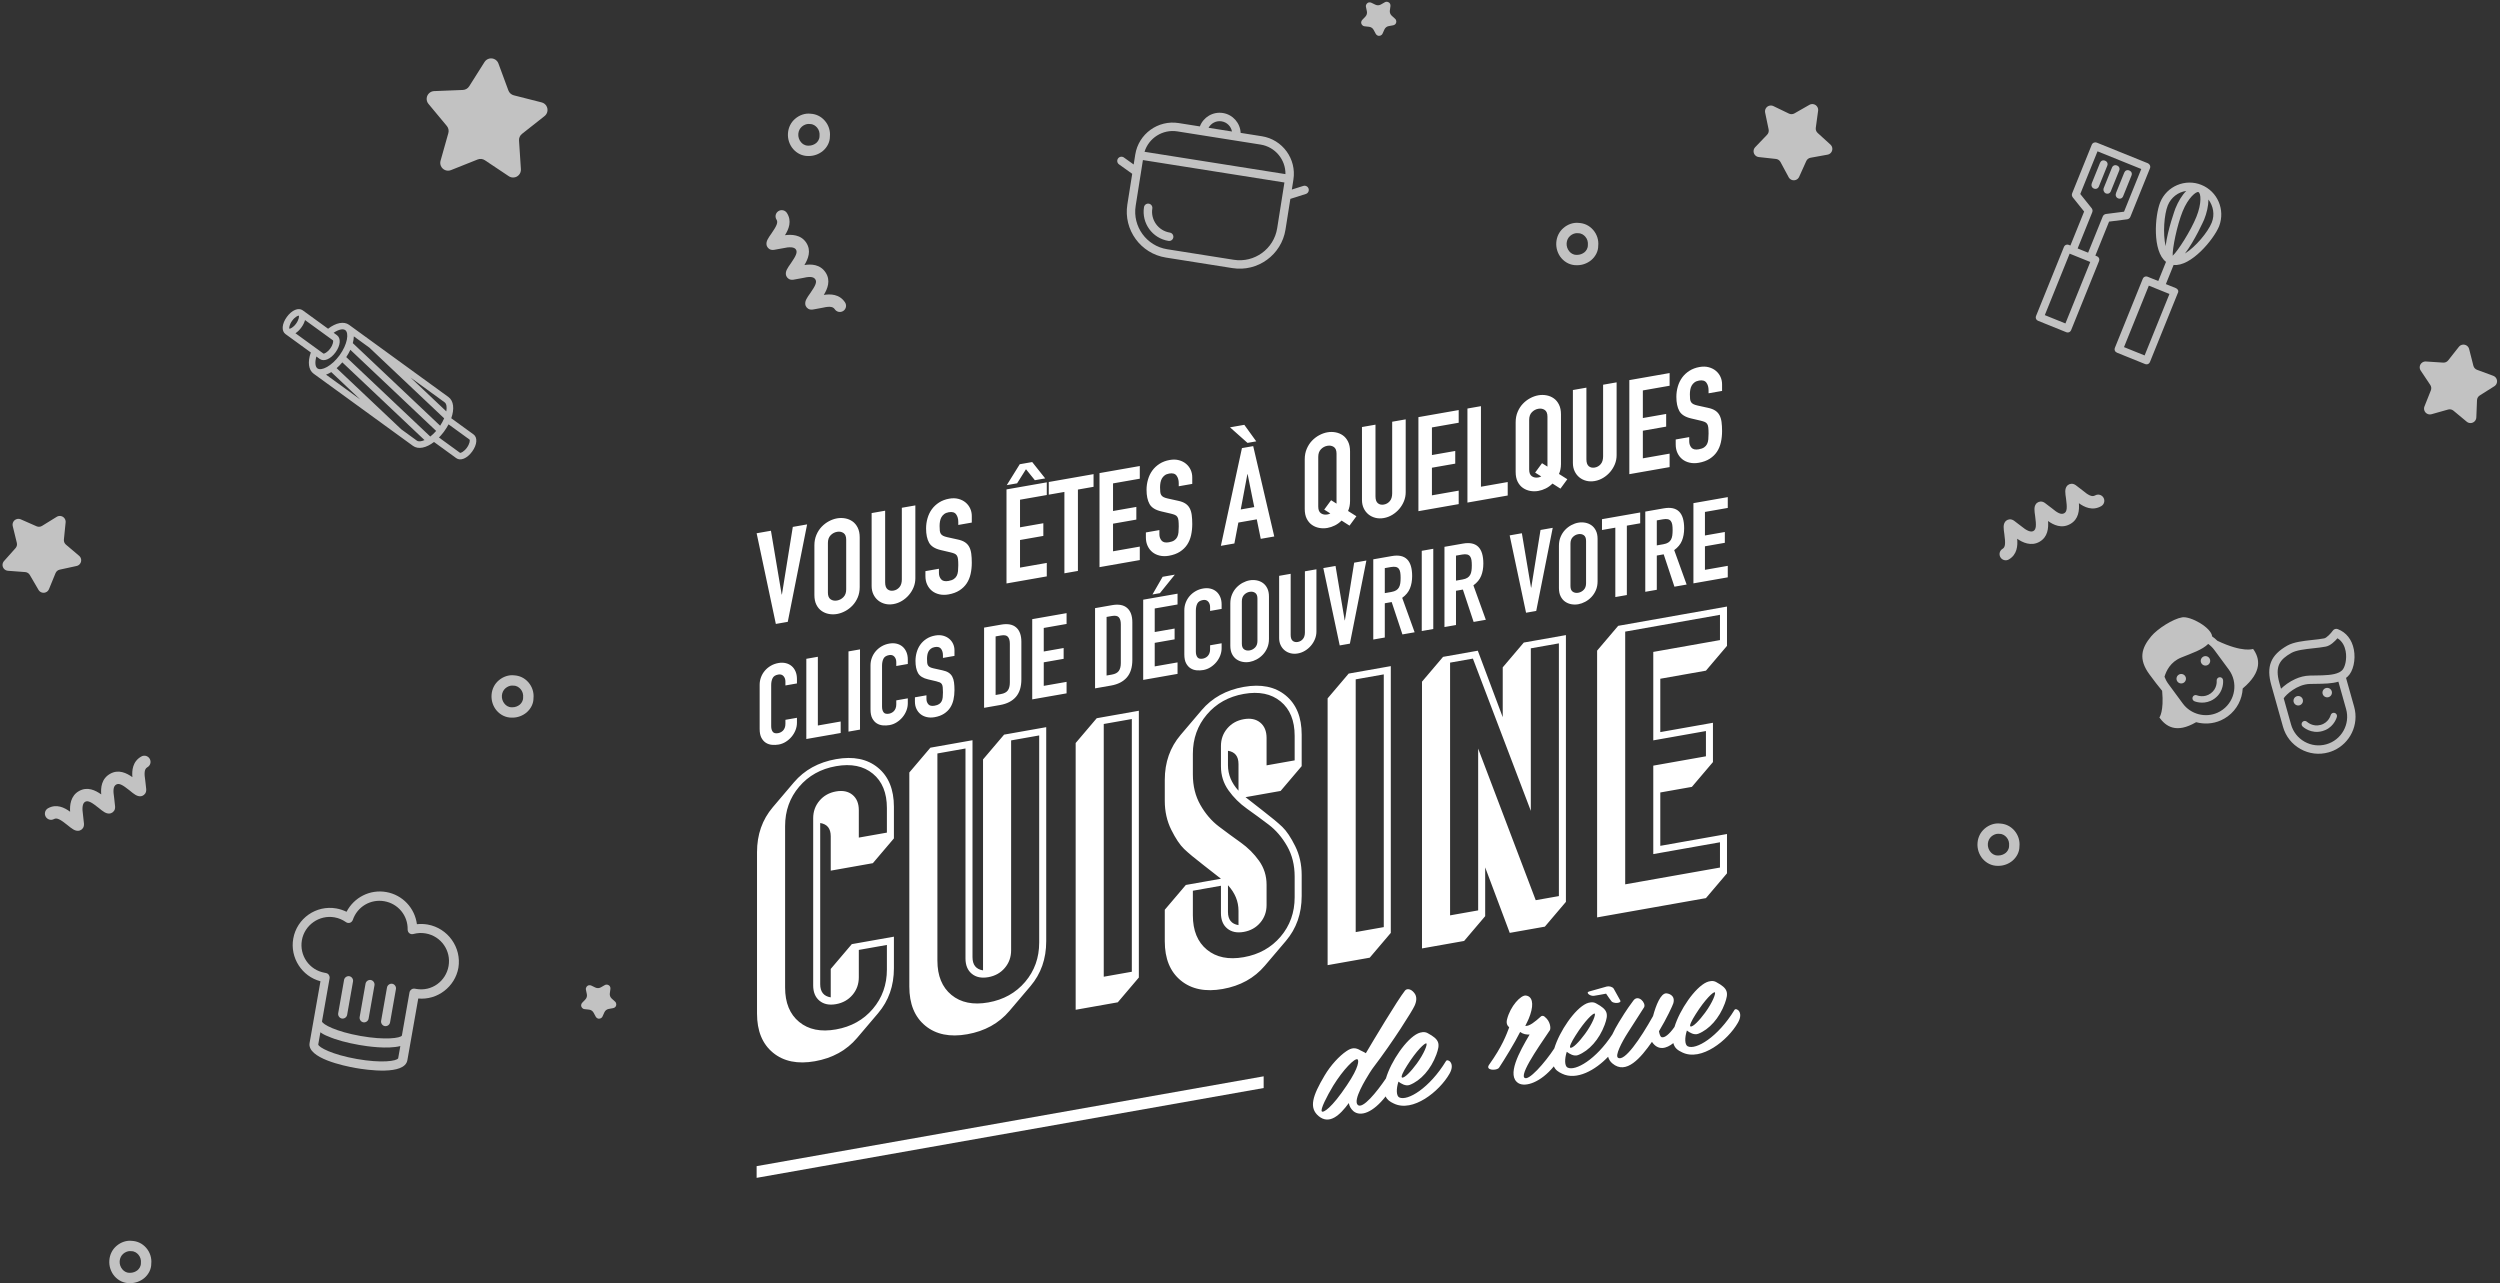 <?xml version="1.0" encoding="UTF-8"?>
<svg width="641px" height="329px" viewBox="0 0 641 329" version="1.1" xmlns="http://www.w3.org/2000/svg" xmlns:xlink="http://www.w3.org/1999/xlink">
    <rect x="0" y="0" width="641" height="329" fill="#333333" stroke="none"/>
    <!-- Generator: Sketch 49 (51002) - http://www.bohemiancoding.com/sketch -->
    <title>Group</title>
    <desc>Created with Sketch.</desc>
    <defs></defs>
    <g id="Page-1" stroke="none" stroke-width="1" fill="none" fill-rule="evenodd">
        <g id="01_QUESTION-01.1-Copy" transform="translate(-320, -159)" fill="#FFFFFF">
            <g id="Contenu" transform="translate(318, 157)">
                <g id="Group">
                    <g id="Group-3-Copy" transform="translate(196, 157)">
                        <path d="M14.95,117.101 C10.51,117.888 6.925,117.158 4.195,114.912 C1.465,112.665 0.1,109.322 0.1,104.882 L0.1,63.482 C0.1,58.982 1.45,55.143 4.15,51.965 L9.55,45.608 C12.25,42.43 15.85,40.442 20.35,39.645 C24.79,38.858 28.375,39.588 31.105,41.834 C33.835,44.081 35.2,47.424 35.2,51.864 L35.2,59.964 L29.8,66.32 L19,68.234 L19,59.414 C19,57.434 18.1,56.303 16.3,56.022 L16.3,97.332 C16.3,99.312 17.2,100.443 19,100.724 L19,93.434 L24.4,87.077 L35.2,85.164 L35.2,93.264 C35.2,97.764 33.85,101.603 31.15,104.781 L25.75,111.138 C23.05,114.316 19.45,116.304 14.95,117.101 Z M20.35,108.945 C24.25,108.254 27.4,106.496 29.8,103.67 C32.2,100.845 33.4,97.483 33.4,93.583 L33.4,87.283 L26.2,88.558 L26.2,95.578 C26.2,97.318 25.66,98.824 24.58,100.095 C23.5,101.367 22.09,102.156 20.35,102.465 C18.61,102.773 17.2,102.483 16.12,101.594 C15.04,100.705 14.5,99.391 14.5,97.651 L14.5,54.811 C14.5,53.071 15.04,51.565 16.12,50.294 C17.2,49.023 18.61,48.233 20.35,47.925 C22.09,47.616 23.5,47.907 24.58,48.795 C25.66,49.684 26.2,50.998 26.2,52.738 L26.2,59.758 L33.4,58.483 L33.4,52.183 C33.4,48.283 32.2,45.345 29.8,43.37 C27.4,41.396 24.25,40.754 20.35,41.445 C16.45,42.136 13.3,43.894 10.9,46.719 C8.5,49.544 7.3,52.907 7.3,56.807 L7.3,98.207 C7.3,102.107 8.5,105.044 10.9,107.019 C13.3,108.994 16.45,109.636 20.35,108.945 Z M54,110.183 C49.56,110.97 45.975,110.24 43.245,107.993 C40.515,105.747 39.15,102.404 39.15,97.964 L39.15,43.064 L44.55,36.707 L55.35,34.794 L55.35,90.414 C55.35,92.394 56.25,93.524 58.05,93.806 L58.05,39.716 L63.45,33.359 L74.25,31.445 L74.25,86.345 C74.25,90.845 72.9,94.685 70.2,97.863 L64.8,104.22 C62.1,107.398 58.5,109.386 54,110.183 Z M59.4,102.026 C63.3,101.335 66.45,99.577 68.85,96.752 C71.25,93.927 72.45,90.564 72.45,86.664 L72.45,33.564 L65.25,34.84 L65.25,88.66 C65.25,90.4 64.71,91.906 63.63,93.177 C62.55,94.448 61.14,95.238 59.4,95.546 C57.66,95.855 56.25,95.564 55.17,94.676 C54.09,93.787 53.55,92.473 53.55,90.733 L53.55,36.913 L46.35,38.188 L46.35,91.288 C46.35,95.188 47.55,98.126 49.95,100.101 C52.35,102.075 55.5,102.717 59.4,102.026 Z M81.8,103.908 L81.8,35.508 L87.2,29.151 L98,27.238 L98,95.638 L92.6,101.994 L81.8,103.908 Z M89,95.432 L96.2,94.157 L96.2,29.357 L89,30.632 L89,95.432 Z M139.75,41.441 L134.35,47.798 L125.35,49.392 C126.01,49.935 127.48,51.085 129.76,52.841 C132.04,54.597 133.72,55.994 134.8,57.033 C135.88,58.072 136.975,59.708 138.085,61.941 C139.195,64.174 139.75,66.641 139.75,69.341 L139.75,74.741 C139.75,79.241 138.4,83.08 135.7,86.259 L130.3,92.615 C127.6,95.794 124,97.781 119.5,98.579 C115.06,99.365 111.475,98.636 108.745,96.389 C106.015,94.143 104.65,90.8 104.65,86.36 L104.65,78.26 L110.05,71.903 L119.05,70.308 C118.39,69.765 116.92,68.616 114.64,66.86 C112.36,65.104 110.68,63.706 109.6,62.668 C108.52,61.629 107.425,59.993 106.315,57.76 C105.205,55.526 104.65,53.06 104.65,50.36 L104.65,44.96 C104.65,40.46 106,36.62 108.7,33.442 L114.1,27.085 C116.8,23.907 120.4,21.919 124.9,21.122 C129.34,20.335 132.925,21.065 135.655,23.312 C138.385,25.558 139.75,28.901 139.75,33.341 L139.75,41.441 Z M124.9,29.402 C126.64,29.094 128.05,29.384 129.13,30.273 C130.21,31.161 130.75,32.476 130.75,34.216 L130.75,41.236 L137.95,39.96 L137.95,33.66 C137.95,29.76 136.75,26.823 134.35,24.848 C131.95,22.873 128.8,22.231 124.9,22.922 C121,23.613 117.85,25.371 115.45,28.196 C113.05,31.021 111.85,34.384 111.85,38.284 L111.85,43.594 C111.85,46.534 112.495,49.135 113.785,51.396 C115.075,53.658 116.65,55.494 118.51,56.904 C120.37,58.315 122.23,59.68 124.09,61.001 C125.95,62.321 127.525,63.887 128.815,65.698 C130.105,67.51 130.75,69.556 130.75,71.836 L130.75,77.056 C130.75,78.796 130.21,80.301 129.13,81.573 C128.05,82.844 126.64,83.634 124.9,83.942 C123.16,84.25 121.75,83.96 120.67,83.071 C119.59,82.183 119.05,80.868 119.05,79.128 L119.05,72.108 L111.85,73.384 L111.85,79.684 C111.85,83.584 113.05,86.521 115.45,88.496 C117.85,90.471 121,91.113 124.9,90.422 C128.8,89.731 131.95,87.973 134.35,85.148 C136.75,82.323 137.95,78.96 137.95,75.06 L137.95,69.75 C137.95,66.81 137.305,64.209 136.015,61.948 C134.725,59.686 133.15,57.85 131.29,56.44 C129.43,55.029 127.57,53.664 125.71,52.344 C123.85,51.023 122.275,49.457 120.985,47.646 C119.695,45.834 119.05,43.788 119.05,41.508 L119.05,36.288 C119.05,34.548 119.59,33.043 120.67,31.771 C121.75,30.5 123.16,29.71 124.9,29.402 Z M123.55,40.891 C123.55,38.911 122.65,37.781 120.85,37.5 L120.85,41.19 C120.85,43.59 121.75,45.77 123.55,47.731 L123.55,40.891 Z M120.85,78.81 C120.85,80.79 121.75,81.92 123.55,82.201 L123.55,78.511 C123.55,76.111 122.65,73.931 120.85,71.97 L120.85,78.81 Z M146.4,92.463 L146.4,24.063 L151.8,17.706 L162.6,15.793 L162.6,84.193 L157.2,90.55 L146.4,92.463 Z M153.6,83.987 L160.8,82.712 L160.8,17.912 L153.6,19.187 L153.6,83.987 Z M170.6,88.176 L170.6,19.776 L176,13.419 L184.91,11.84 L191.3,28.888 L191.3,16.108 L196.7,9.752 L207.5,7.838 L207.5,76.238 L202.1,82.595 L193.1,84.189 L186.8,67.396 L186.8,79.906 L181.4,86.262 L170.6,88.176 Z M177.8,79.7 L185,78.424 L185,36.934 L199.76,75.809 L205.7,74.757 L205.7,9.957 L198.5,11.233 L198.5,52.903 L183.65,13.864 L177.8,14.9 L177.8,79.7 Z M215.5,80.221 L215.5,11.821 L220.9,5.464 L248.8,0.521 L248.8,10.601 L243.4,16.958 L231.7,19.031 L231.7,32.711 L245.2,30.319 L245.2,40.399 L239.8,46.756 L231.7,48.191 L231.7,61.871 L248.8,58.841 L248.8,68.921 L243.4,75.278 L215.5,80.221 Z M222.7,71.745 L247,67.44 L247,60.96 L229.9,63.99 L229.9,41.31 L243.4,38.918 L243.4,32.438 L229.9,34.83 L229.9,12.15 L247,9.12 L247,2.64 L222.7,6.945 L222.7,71.745 Z" id="Cuisine"></path>
                        <path d="M169.6,109.953 C170.24,109.679 171.24,109.422 172.08,109.913 C175.16,111.568 175.28,112.626 174.28,115.404 C172.88,119.172 170.28,122.072 167.44,123.175 C166.4,123.56 165.24,122.845 164.56,122.326 C163.96,124.192 164,125.985 164.76,126.37 C166.84,127.402 172.52,124.035 176.76,117.044 C177.16,116.373 179.24,117.565 177.64,120.328 C175.04,124.869 168.24,130.314 163.36,127.938 C162.382,127.484 161.671,126.999 161.277,126.118 C158.108,130.195 154.907,131.43 153.04,129.927 C152.36,129.327 151.96,128.598 151.84,127.819 C149.52,130.99 146.84,133.425 144.12,131.187 C141.52,129.048 142.56,125.943 145.6,120.805 C147.2,118.081 149.44,115.724 151.2,114.533 C152.6,113.565 153.56,113.554 154.84,114.328 C155.28,114.57 155.8,114.758 156.2,115.047 C157.96,112.055 164.32,101.408 166.24,98.988 C166.68,98.43 167.72,98.446 168.6,99.57 C169.4,100.508 169.2,101.824 168.68,102.916 C168.12,104.175 163.2,112.047 158.08,118.754 C158.08,118.754 157.6,119.399 157.16,120.117 C156.2,121.687 152.84,127.042 154.12,128.295 C155.372,129.499 159.043,124.922 161.348,121.519 C162.639,117.14 166.596,111.31 169.6,109.953 Z M151.36,123.224 C154.56,118.497 154.4,116.846 154.08,116.622 C153.4,116.183 150.4,119.234 147.84,123.368 C146.2,126.098 144.48,129.483 144.92,129.965 C145.28,130.381 147.44,129.119 151.36,123.224 Z M229.56,112.13 C226.72,116.193 222.96,120.699 219.4,117.65 C218.859,117.195 218.504,116.625 218.322,115.95 C215.081,119.366 210.242,122.104 206.52,120.292 C205.52,119.828 204.799,119.331 204.41,118.411 C201.012,122.544 197.141,123.778 195.36,122.749 C192.16,120.836 195.56,114.714 198.2,110.246 C197.4,110.308 196.56,110.176 195.76,109.598 C194.44,112.272 191.6,116.895 190.36,118.755 C189.84,119.567 186.72,119.52 187.8,118.008 C191.2,113.246 192.24,110.302 192.96,108.414 C192.44,107.946 192.16,107.356 192.4,106.393 C193.24,102.965 195.96,100.083 197.24,100.256 C198.84,100.452 199.32,102.247 198.36,105.137 C198.2,105.646 197.92,106.415 197.08,108.044 C198.12,108.18 199.6,106.958 201.04,105.663 C201.16,105.521 201.28,105.5 201.4,105.479 C201.68,105.429 201.92,105.547 202.12,105.751 C203.56,106.896 203.64,108.682 203.4,109.125 C202.44,110.695 195.76,119.798 196.8,121.254 C197.719,122.54 202.197,117.389 204.524,113.817 C205.833,109.444 209.769,103.658 212.76,102.306 C213.4,102.033 214.4,101.776 215.24,102.267 C218.32,103.921 218.44,104.98 217.44,107.757 C216.04,111.525 213.44,114.426 210.6,115.529 C209.56,115.913 208.4,115.199 207.72,114.679 C207.12,116.546 207.16,118.338 207.92,118.724 C209.916,119.714 215.229,116.652 219.402,110.223 C219.849,109.25 220.412,108.21 221.08,107.112 C223.2,103.617 224.2,102.36 224.84,101.486 C226.08,99.906 228.08,102.152 227.56,103.244 L223.4,109.741 C221.72,112.359 220.08,115.649 220.84,116.195 C222.48,117.344 226.56,111.381 229.84,105.52 C230.6,102.666 231.8,99.773 233.16,99.692 C233.68,99.68 235.64,100.093 235.04,102.239 C234.88,102.787 233.36,106.097 231.36,109.411 C231.48,110.11 231.68,110.874 232.12,110.956 C232.795,111.082 233.916,110.33 235.339,108.31 C236.663,103.943 240.58,98.196 243.56,96.85 C244.2,96.576 245.2,96.319 246.04,96.81 C249.12,98.465 249.24,99.523 248.24,102.3 C246.84,106.069 244.24,108.969 241.4,110.072 C240.36,110.457 239.2,109.742 238.52,109.223 C237.92,111.089 237.96,112.882 238.72,113.267 C240.8,114.299 246.48,110.932 250.72,103.941 C251.12,103.27 253.2,104.462 251.6,107.225 C249,111.766 242.2,117.211 237.32,114.835 C236.15,114.292 235.362,113.704 235.042,112.448 C233.282,113.869 231.126,114.479 229.56,112.13 Z M166.8,118.169 C169.2,114.344 171.36,112.321 171.72,112.537 C172.04,112.72 171.2,115.069 169.24,117.737 C167.76,119.759 166.08,121.496 165.48,121.283 C165.12,121.146 165.76,119.793 166.8,118.169 Z M219.76,98.506 C220.36,99.56 220.84,100.475 221.44,101.529 C221.84,102.258 219.64,102.407 219.16,101.692 C218.92,101.375 218.28,100.528 217.8,99.773 C216.84,99.943 215.16,100.281 214.64,100.333 C213.68,100.423 212.52,99.509 213.4,99.233 C214.72,98.839 216.68,98.292 218,97.938 C218.64,97.785 219.48,98.036 219.76,98.506 Z M209.96,110.522 C208.92,112.147 208.28,113.5 208.64,113.636 C209.24,113.85 210.92,112.112 212.4,110.09 C214.36,107.423 215.2,105.074 214.88,104.891 C214.52,104.674 212.36,106.697 209.96,110.522 Z M240.76,105.066 C239.72,106.69 239.08,108.043 239.44,108.18 C240.04,108.393 241.72,106.656 243.2,104.633 C245.16,101.966 246,99.617 245.68,99.434 C245.32,99.218 243.16,101.24 240.76,105.066 Z" id="de-rêve"></path>
                        <polygon id="Rectangle-2" points="0 144 130 120.969 130 123.969 0 147"></polygon>
                    </g>
                    <path d="M203.983,161.44 L200.926,161.976 L196,138.726 L199.669,138.083 L202.42,154.432 L202.488,154.421 L205.274,137.099 L208.943,136.455 L203.983,161.44 Z M210.811,141.817 C210.811,140.847 210.981,139.959 211.321,139.154 C211.66,138.349 212.107,137.656 212.662,137.073 C213.217,136.49 213.84,136.014 214.531,135.644 C215.221,135.275 215.918,135.028 216.62,134.905 C217.322,134.782 218.018,134.784 218.709,134.911 C219.4,135.038 220.023,135.296 220.577,135.684 C221.132,136.072 221.58,136.609 221.919,137.294 C222.259,137.98 222.429,138.808 222.429,139.779 L222.429,152.513 C222.429,153.507 222.259,154.4 221.919,155.194 C221.58,155.987 221.132,156.675 220.577,157.258 C220.023,157.841 219.4,158.317 218.709,158.687 C218.018,159.056 217.322,159.303 216.62,159.426 C215.918,159.549 215.221,159.547 214.531,159.42 C213.84,159.293 213.217,159.035 212.662,158.647 C212.107,158.259 211.66,157.728 211.321,157.053 C210.981,156.379 210.811,155.545 210.811,154.552 L210.811,141.817 Z M214.276,153.944 C214.276,154.779 214.508,155.354 214.972,155.668 C215.437,155.981 215.986,156.082 216.62,155.971 C217.254,155.86 217.803,155.566 218.267,155.089 C218.732,154.613 218.964,153.957 218.964,153.121 L218.964,140.387 C218.964,139.551 218.732,138.977 218.267,138.663 C217.803,138.35 217.254,138.248 216.62,138.36 C215.986,138.471 215.437,138.765 214.972,139.241 C214.508,139.718 214.276,140.374 214.276,141.209 L214.276,153.944 Z M236.696,150.281 C236.696,151.071 236.549,151.831 236.255,152.56 C235.96,153.289 235.558,153.952 235.049,154.549 C234.539,155.147 233.945,155.652 233.265,156.065 C232.586,156.477 231.861,156.751 231.091,156.886 C230.321,157.022 229.596,157.002 228.917,156.828 C228.238,156.653 227.643,156.357 227.134,155.938 C226.624,155.52 226.222,154.997 225.928,154.372 C225.633,153.746 225.486,153.038 225.486,152.248 L225.486,133.552 L228.951,132.944 L228.951,151.301 C228.951,152.159 229.155,152.756 229.562,153.09 C229.97,153.425 230.48,153.539 231.091,153.432 C231.703,153.325 232.212,153.032 232.62,152.554 C233.027,152.076 233.231,151.408 233.231,150.55 L233.231,132.193 L236.696,131.585 L236.696,150.281 Z M251.167,135.989 L247.703,136.597 L247.703,135.818 C247.703,135.028 247.516,134.378 247.142,133.867 C246.768,133.357 246.14,133.18 245.257,133.335 C244.781,133.418 244.39,133.577 244.085,133.811 C243.779,134.045 243.541,134.319 243.371,134.631 C243.201,134.943 243.083,135.291 243.015,135.675 C242.947,136.06 242.913,136.455 242.913,136.862 C242.913,137.336 242.93,137.734 242.964,138.055 C242.998,138.377 243.083,138.644 243.218,138.857 C243.354,139.07 243.553,139.245 243.813,139.379 C244.073,139.514 244.43,139.632 244.883,139.734 L247.533,140.319 C248.303,140.477 248.925,140.712 249.401,141.024 C249.877,141.335 250.245,141.734 250.505,142.219 C250.766,142.703 250.941,143.282 251.032,143.955 C251.122,144.628 251.167,145.404 251.167,146.285 C251.167,147.301 251.066,148.262 250.862,149.167 C250.658,150.072 250.324,150.875 249.86,151.578 C249.395,152.28 248.778,152.88 248.008,153.376 C247.238,153.872 246.298,154.218 245.189,154.413 C244.351,154.56 243.569,154.55 242.845,154.384 C242.12,154.217 241.497,153.926 240.976,153.509 C240.456,153.093 240.042,152.561 239.737,151.915 C239.431,151.268 239.278,150.539 239.278,149.726 L239.278,148.439 L242.743,147.831 L242.743,148.915 C242.743,149.547 242.93,150.084 243.303,150.527 C243.677,150.969 244.306,151.113 245.189,150.958 C245.778,150.855 246.236,150.69 246.565,150.463 C246.893,150.236 247.142,149.955 247.312,149.62 C247.482,149.286 247.589,148.889 247.635,148.429 C247.68,147.97 247.703,147.469 247.703,146.927 C247.703,146.295 247.68,145.779 247.635,145.381 C247.589,144.982 247.493,144.672 247.346,144.449 C247.199,144.227 246.995,144.059 246.734,143.947 C246.474,143.835 246.129,143.726 245.698,143.621 L243.218,143.04 C241.724,142.693 240.722,142.061 240.212,141.146 C239.703,140.231 239.448,139.016 239.448,137.504 C239.448,136.601 239.572,135.721 239.821,134.864 C240.071,134.008 240.439,133.243 240.925,132.571 C241.412,131.898 242.03,131.321 242.777,130.84 C243.524,130.359 244.396,130.031 245.393,129.856 C246.253,129.705 247.04,129.725 247.753,129.916 C248.467,130.107 249.078,130.417 249.588,130.847 C250.097,131.277 250.488,131.79 250.76,132.386 C251.032,132.982 251.167,133.618 251.167,134.296 L251.167,135.989 Z M260.068,127.484 L270.395,125.672 L270.395,128.924 L263.533,130.128 L263.533,137.206 L269.511,136.157 L269.511,139.408 L263.533,140.458 L263.533,147.536 L270.395,146.332 L270.395,149.787 L260.068,151.599 L260.068,127.484 Z M263.465,121.029 L266.658,120.469 L269.987,124.66 L267.337,125.125 L265.061,122.307 L262.785,125.924 L260.136,126.389 L263.465,121.029 Z M274.913,128.131 L270.904,128.834 L270.904,125.583 L282.386,123.568 L282.386,126.819 L278.378,127.523 L278.378,148.386 L274.913,148.994 L274.913,128.131 Z M283.915,123.3 L294.242,121.488 L294.242,124.739 L287.38,125.943 L287.38,133.022 L293.358,131.973 L293.358,135.224 L287.38,136.273 L287.38,143.352 L294.242,142.147 L294.242,145.602 L283.915,147.414 L283.915,123.3 Z M307.694,126.07 L304.229,126.678 L304.229,125.899 C304.229,125.109 304.042,124.459 303.668,123.949 C303.295,123.438 302.666,123.261 301.783,123.416 C301.307,123.499 300.917,123.658 300.611,123.892 C300.305,124.127 300.067,124.4 299.898,124.712 C299.728,125.024 299.609,125.372 299.541,125.757 C299.473,126.141 299.439,126.537 299.439,126.943 C299.439,127.417 299.456,127.815 299.49,128.136 C299.524,128.458 299.609,128.725 299.745,128.938 C299.881,129.152 300.079,129.326 300.339,129.461 C300.6,129.596 300.956,129.714 301.409,129.815 L304.059,130.4 C304.829,130.558 305.452,130.793 305.927,131.105 C306.403,131.417 306.771,131.815 307.031,132.3 C307.292,132.785 307.467,133.363 307.558,134.036 C307.648,134.709 307.694,135.486 307.694,136.366 C307.694,137.382 307.592,138.343 307.388,139.248 C307.184,140.153 306.85,140.957 306.386,141.659 C305.922,142.361 305.305,142.961 304.535,143.457 C303.765,143.954 302.825,144.299 301.715,144.494 C300.877,144.641 300.096,144.631 299.371,144.465 C298.646,144.298 298.024,144.007 297.503,143.59 C296.982,143.174 296.569,142.642 296.263,141.996 C295.957,141.35 295.804,140.62 295.804,139.807 L295.804,138.52 L299.269,137.912 L299.269,138.996 C299.269,139.628 299.456,140.166 299.83,140.608 C300.203,141.051 300.832,141.194 301.715,141.039 C302.304,140.936 302.762,140.771 303.091,140.544 C303.419,140.317 303.668,140.036 303.838,139.701 C304.008,139.367 304.116,138.97 304.161,138.51 C304.206,138.051 304.229,137.55 304.229,137.008 C304.229,136.376 304.206,135.861 304.161,135.462 C304.116,135.064 304.019,134.753 303.872,134.531 C303.725,134.308 303.521,134.141 303.261,134.028 C303,133.916 302.655,133.807 302.225,133.702 L299.745,133.121 C298.25,132.774 297.248,132.142 296.738,131.227 C296.229,130.312 295.974,129.098 295.974,127.585 C295.974,126.682 296.099,125.802 296.348,124.945 C296.597,124.089 296.965,123.324 297.452,122.652 C297.939,121.979 298.556,121.402 299.303,120.921 C300.05,120.44 300.922,120.112 301.919,119.937 C302.779,119.786 303.566,119.806 304.28,119.997 C304.993,120.188 305.605,120.499 306.114,120.929 C306.624,121.358 307.014,121.871 307.286,122.467 C307.558,123.063 307.694,123.699 307.694,124.377 L307.694,126.07 Z M321.893,123.579 L321.825,123.591 L320.127,132.627 L323.592,132.019 L321.893,123.579 Z M320.433,116.892 L323.32,116.385 L328.721,139.552 L325.256,140.16 L324.237,135.157 L319.515,135.985 L318.496,141.346 L315.031,141.954 L320.433,116.892 Z M324.101,115.164 L321.859,115.558 L317.375,111.569 L321.044,110.925 L324.101,115.164 Z M339.999,131.883 C339.999,132.718 340.231,133.293 340.696,133.607 C341.16,133.92 341.709,134.021 342.343,133.91 C342.638,133.858 342.887,133.77 343.091,133.644 L341.528,132.665 L343.294,130.255 L344.687,131.128 L344.687,118.326 C344.687,117.49 344.455,116.916 343.991,116.602 C343.527,116.289 342.977,116.187 342.343,116.299 C341.709,116.41 341.16,116.704 340.696,117.18 C340.231,117.657 339.999,118.313 339.999,119.148 L339.999,131.883 Z M336.534,119.756 C336.534,118.785 336.704,117.898 337.044,117.093 C337.384,116.288 337.831,115.595 338.386,115.012 C338.941,114.429 339.563,113.953 340.254,113.583 C340.945,113.214 341.641,112.967 342.343,112.844 C343.045,112.721 343.742,112.723 344.432,112.85 C345.123,112.977 345.746,113.235 346.301,113.623 C346.856,114.011 347.303,114.548 347.643,115.233 C347.982,115.919 348.152,116.747 348.152,117.718 L348.152,130.452 C348.152,131.401 347.982,132.255 347.643,133.014 L349.783,134.366 L348.016,136.776 L345.978,135.474 C345.457,135.994 344.885,136.411 344.263,136.723 C343.64,137.036 343,137.249 342.343,137.365 C341.641,137.488 340.945,137.486 340.254,137.359 C339.563,137.232 338.941,136.974 338.386,136.586 C337.831,136.198 337.384,135.667 337.044,134.992 C336.704,134.318 336.534,133.484 336.534,132.491 L336.534,119.756 Z M362.42,128.22 C362.42,129.01 362.272,129.77 361.978,130.499 C361.684,131.228 361.282,131.891 360.772,132.488 C360.263,133.086 359.668,133.591 358.989,134.004 C358.309,134.416 357.585,134.69 356.815,134.825 C356.045,134.96 355.32,134.941 354.64,134.767 C353.961,134.592 353.367,134.296 352.857,133.877 C352.347,133.459 351.946,132.936 351.651,132.311 C351.357,131.685 351.209,130.977 351.209,130.187 L351.209,111.491 L354.674,110.883 L354.674,129.24 C354.674,130.098 354.878,130.695 355.286,131.029 C355.694,131.364 356.203,131.478 356.815,131.371 C357.426,131.264 357.936,130.971 358.343,130.493 C358.751,130.015 358.955,129.347 358.955,128.489 L358.955,110.132 L362.42,109.524 L362.42,128.22 Z M365.681,108.952 L376.008,107.14 L376.008,110.391 L369.146,111.595 L369.146,118.674 L375.124,117.625 L375.124,120.876 L369.146,121.925 L369.146,129.004 L376.008,127.8 L376.008,131.254 L365.681,133.066 L365.681,108.952 Z M378.25,106.747 L381.715,106.139 L381.715,126.798 L388.577,125.594 L388.577,129.049 L378.25,130.861 L378.25,106.747 Z M394.08,122.393 C394.08,123.229 394.312,123.803 394.776,124.117 C395.24,124.431 395.79,124.532 396.424,124.42 C396.718,124.369 396.967,124.28 397.171,124.154 L395.608,123.175 L397.375,120.765 L398.768,121.638 L398.768,108.836 C398.768,108.001 398.536,107.426 398.071,107.113 C397.607,106.799 397.058,106.698 396.424,106.809 C395.79,106.92 395.24,107.214 394.776,107.691 C394.312,108.167 394.08,108.823 394.08,109.659 L394.08,122.393 Z M390.615,110.267 C390.615,109.296 390.785,108.408 391.124,107.603 C391.464,106.799 391.911,106.105 392.466,105.522 C393.021,104.939 393.644,104.463 394.335,104.094 C395.025,103.724 395.722,103.478 396.424,103.354 C397.126,103.231 397.822,103.233 398.513,103.36 C399.204,103.487 399.826,103.745 400.381,104.133 C400.936,104.521 401.383,105.058 401.723,105.744 C402.063,106.429 402.233,107.257 402.233,108.228 L402.233,120.963 C402.233,121.911 402.063,122.765 401.723,123.524 L403.863,124.876 L402.097,127.286 L400.059,125.984 C399.538,126.505 398.966,126.921 398.343,127.233 C397.72,127.546 397.08,127.76 396.424,127.875 C395.722,127.998 395.025,127.996 394.335,127.869 C393.644,127.742 393.021,127.484 392.466,127.096 C391.911,126.708 391.464,126.177 391.124,125.503 C390.785,124.829 390.615,123.995 390.615,123.001 L390.615,110.267 Z M416.5,118.73 C416.5,119.52 416.353,120.28 416.058,121.009 C415.764,121.738 415.362,122.401 414.853,122.999 C414.343,123.596 413.748,124.101 413.069,124.514 C412.39,124.927 411.665,125.201 410.895,125.336 C410.125,125.471 409.4,125.451 408.721,125.277 C408.042,125.103 407.447,124.806 406.937,124.388 C406.428,123.969 406.026,123.447 405.732,122.821 C405.437,122.195 405.29,121.487 405.29,120.697 L405.29,102.002 L408.755,101.394 L408.755,119.75 C408.755,120.608 408.959,121.205 409.366,121.54 C409.774,121.875 410.284,121.988 410.895,121.881 C411.506,121.774 412.016,121.481 412.424,121.003 C412.831,120.525 413.035,119.857 413.035,118.999 L413.035,100.643 L416.5,100.035 L416.5,118.73 Z M419.761,99.462 L430.088,97.65 L430.088,100.902 L423.226,102.106 L423.226,109.184 L429.205,108.135 L429.205,111.387 L423.226,112.436 L423.226,119.514 L430.088,118.31 L430.088,121.765 L419.761,123.577 L419.761,99.462 Z M443.54,102.233 L440.075,102.841 L440.075,102.062 C440.075,101.272 439.888,100.621 439.515,100.111 C439.141,99.601 438.513,99.423 437.629,99.578 C437.154,99.662 436.763,99.821 436.458,100.055 C436.152,100.289 435.914,100.562 435.744,100.875 C435.574,101.187 435.455,101.535 435.387,101.919 C435.32,102.304 435.286,102.699 435.286,103.106 C435.286,103.58 435.303,103.978 435.336,104.299 C435.37,104.62 435.455,104.888 435.591,105.101 C435.727,105.314 435.925,105.488 436.186,105.623 C436.446,105.758 436.803,105.876 437.256,105.977 L439.905,106.562 C440.675,106.721 441.298,106.956 441.774,107.268 C442.249,107.579 442.617,107.977 442.878,108.462 C443.138,108.947 443.314,109.526 443.404,110.199 C443.495,110.872 443.54,111.648 443.54,112.529 C443.54,113.545 443.438,114.505 443.235,115.411 C443.031,116.316 442.697,117.119 442.232,117.822 C441.768,118.524 441.151,119.123 440.381,119.62 C439.611,120.116 438.671,120.462 437.562,120.656 C436.724,120.804 435.942,120.794 435.218,120.627 C434.493,120.461 433.87,120.17 433.349,119.753 C432.828,119.336 432.415,118.805 432.109,118.159 C431.804,117.512 431.651,116.783 431.651,115.97 L431.651,114.683 L435.116,114.075 L435.116,115.159 C435.116,115.791 435.303,116.328 435.676,116.771 C436.05,117.213 436.678,117.357 437.562,117.202 C438.15,117.099 438.609,116.933 438.937,116.706 C439.266,116.48 439.515,116.199 439.685,115.864 C439.855,115.529 439.962,115.132 440.007,114.673 C440.053,114.213 440.075,113.713 440.075,113.171 C440.075,112.539 440.053,112.023 440.007,111.625 C439.962,111.226 439.866,110.916 439.719,110.693 C439.571,110.471 439.368,110.303 439.107,110.191 C438.847,110.079 438.501,109.97 438.071,109.865 L435.591,109.284 C434.097,108.936 433.094,108.305 432.585,107.39 C432.075,106.474 431.821,105.26 431.821,103.748 C431.821,102.844 431.945,101.965 432.194,101.108 C432.443,100.251 432.811,99.487 433.298,98.814 C433.785,98.142 434.402,97.565 435.15,97.084 C435.897,96.603 436.769,96.275 437.765,96.1 C438.626,95.949 439.413,95.969 440.126,96.16 C440.84,96.351 441.451,96.661 441.961,97.091 C442.47,97.521 442.861,98.034 443.133,98.63 C443.404,99.226 443.54,99.862 443.54,100.539 L443.54,102.233 Z M206.337,187.314 C206.337,187.949 206.216,188.577 205.975,189.197 C205.733,189.817 205.4,190.381 204.975,190.889 C204.55,191.397 204.053,191.831 203.483,192.191 C202.913,192.551 202.3,192.789 201.643,192.904 C201.083,193.002 200.513,193.025 199.934,192.973 C199.354,192.92 198.833,192.747 198.369,192.453 C197.905,192.159 197.524,191.73 197.224,191.166 C196.925,190.602 196.775,189.849 196.775,188.905 L196.775,177.581 C196.775,176.907 196.891,176.261 197.123,175.642 C197.355,175.024 197.683,174.465 198.108,173.967 C198.533,173.469 199.04,173.048 199.629,172.704 C200.218,172.359 200.87,172.125 201.585,171.999 C202.261,171.881 202.889,171.891 203.468,172.03 C204.048,172.169 204.55,172.418 204.975,172.777 C205.4,173.135 205.733,173.597 205.975,174.161 C206.216,174.725 206.337,175.364 206.337,176.076 L206.337,177.232 L203.382,177.75 L203.382,176.768 C203.382,176.191 203.217,175.719 202.889,175.353 C202.561,174.987 202.116,174.853 201.556,174.951 C200.822,175.08 200.334,175.392 200.093,175.887 C199.851,176.381 199.731,176.976 199.731,177.669 L199.731,188.184 C199.731,188.781 199.861,189.259 200.122,189.618 C200.383,189.976 200.851,190.096 201.527,189.978 C201.72,189.944 201.928,189.874 202.15,189.767 C202.372,189.661 202.575,189.514 202.759,189.328 C202.942,189.142 203.092,188.904 203.208,188.614 C203.324,188.324 203.382,187.977 203.382,187.572 L203.382,186.561 L206.337,186.043 L206.337,187.314 Z M208.742,170.917 L211.697,170.398 L211.697,188.02 L217.55,186.993 L217.55,189.939 L208.742,191.485 L208.742,170.917 Z M219.549,169.02 L222.505,168.502 L222.505,189.07 L219.549,189.588 L219.549,169.02 Z M234.761,182.326 C234.761,182.962 234.64,183.589 234.399,184.21 C234.157,184.83 233.824,185.394 233.399,185.902 C232.974,186.409 232.477,186.843 231.907,187.203 C231.337,187.563 230.724,187.801 230.067,187.916 C229.507,188.014 228.937,188.037 228.358,187.985 C227.778,187.933 227.257,187.759 226.793,187.465 C226.329,187.171 225.948,186.742 225.648,186.178 C225.349,185.615 225.199,184.861 225.199,183.917 L225.199,172.593 C225.199,171.919 225.315,171.273 225.547,170.655 C225.779,170.036 226.107,169.478 226.532,168.979 C226.957,168.481 227.464,168.06 228.053,167.716 C228.642,167.372 229.294,167.137 230.009,167.012 C230.685,166.893 231.313,166.903 231.892,167.042 C232.472,167.181 232.974,167.43 233.399,167.789 C233.824,168.148 234.157,168.609 234.399,169.173 C234.64,169.738 234.761,170.376 234.761,171.089 L234.761,172.244 L231.806,172.763 L231.806,171.781 C231.806,171.203 231.641,170.731 231.313,170.365 C230.985,169.999 230.54,169.865 229.98,169.963 C229.246,170.092 228.758,170.404 228.517,170.899 C228.275,171.394 228.155,171.988 228.155,172.681 L228.155,183.196 C228.155,183.793 228.285,184.271 228.546,184.63 C228.807,184.989 229.275,185.109 229.951,184.99 C230.144,184.956 230.352,184.886 230.574,184.78 C230.796,184.673 230.999,184.527 231.183,184.341 C231.366,184.154 231.516,183.916 231.632,183.626 C231.748,183.336 231.806,182.989 231.806,182.585 L231.806,181.574 L234.761,181.055 L234.761,182.326 Z M246.727,170.173 L243.772,170.692 L243.772,170.028 C243.772,169.353 243.613,168.799 243.294,168.364 C242.975,167.929 242.439,167.777 241.686,167.909 C241.28,167.98 240.947,168.116 240.686,168.316 C240.425,168.516 240.223,168.749 240.078,169.015 C239.933,169.281 239.831,169.578 239.774,169.906 C239.716,170.234 239.687,170.571 239.687,170.918 C239.687,171.322 239.701,171.661 239.73,171.936 C239.759,172.21 239.831,172.438 239.947,172.62 C240.063,172.802 240.232,172.95 240.454,173.065 C240.677,173.18 240.981,173.281 241.367,173.367 L243.627,173.866 C244.284,174.001 244.815,174.202 245.221,174.468 C245.626,174.733 245.94,175.073 246.162,175.487 C246.385,175.9 246.534,176.394 246.611,176.968 C246.689,177.542 246.727,178.204 246.727,178.955 C246.727,179.822 246.64,180.641 246.467,181.413 C246.293,182.185 246.008,182.871 245.612,183.47 C245.216,184.069 244.69,184.58 244.033,185.003 C243.376,185.427 242.574,185.721 241.628,185.888 C240.913,186.013 240.247,186.005 239.629,185.863 C239.011,185.721 238.479,185.472 238.035,185.117 C237.591,184.762 237.238,184.308 236.977,183.757 C236.717,183.206 236.586,182.584 236.586,181.89 L236.586,180.792 L239.542,180.274 L239.542,181.198 C239.542,181.738 239.701,182.196 240.02,182.573 C240.339,182.951 240.875,183.073 241.628,182.941 C242.13,182.853 242.521,182.712 242.801,182.518 C243.081,182.325 243.294,182.085 243.439,181.8 C243.584,181.515 243.675,181.176 243.714,180.784 C243.753,180.392 243.772,179.965 243.772,179.503 C243.772,178.963 243.753,178.524 243.714,178.184 C243.675,177.844 243.593,177.579 243.468,177.389 C243.342,177.2 243.168,177.057 242.946,176.961 C242.724,176.865 242.429,176.772 242.062,176.683 L239.947,176.187 C238.672,175.891 237.818,175.353 237.383,174.572 C236.948,173.791 236.731,172.756 236.731,171.465 C236.731,170.695 236.837,169.944 237.05,169.214 C237.262,168.483 237.576,167.831 237.992,167.258 C238.407,166.684 238.933,166.192 239.571,165.782 C240.208,165.371 240.952,165.092 241.802,164.942 C242.536,164.814 243.207,164.831 243.815,164.993 C244.424,165.156 244.945,165.421 245.38,165.788 C245.815,166.154 246.148,166.592 246.38,167.1 C246.611,167.608 246.727,168.151 246.727,168.729 L246.727,170.173 Z M254.319,162.919 L258.694,162.152 C260.374,161.857 261.659,162.098 262.547,162.876 C263.436,163.655 263.88,164.881 263.88,166.557 L263.88,176.176 C263.88,178.102 263.412,179.605 262.475,180.684 C261.538,181.763 260.191,182.457 258.433,182.765 L254.319,183.487 L254.319,162.919 Z M257.274,180.196 L258.636,179.957 C259.467,179.811 260.056,179.5 260.403,179.025 C260.751,178.55 260.925,177.87 260.925,176.984 L260.925,167.075 C260.925,166.267 260.761,165.669 260.432,165.284 C260.104,164.899 259.505,164.782 258.636,164.935 L257.274,165.174 L257.274,180.196 Z M266.662,160.753 L275.47,159.208 L275.47,161.981 L269.617,163.008 L269.617,169.046 L274.717,168.151 L274.717,170.924 L269.617,171.819 L269.617,177.856 L275.47,176.829 L275.47,179.776 L266.662,181.321 L266.662,160.753 Z M282.772,157.927 L287.147,157.159 C288.827,156.864 290.112,157.106 291,157.884 C291.889,158.662 292.333,159.889 292.333,161.564 L292.333,171.184 C292.333,173.11 291.865,174.612 290.928,175.691 C289.991,176.77 288.644,177.464 286.886,177.773 L282.772,178.495 L282.772,157.927 Z M285.727,175.203 L287.089,174.964 C287.919,174.818 288.509,174.508 288.856,174.033 C289.204,173.558 289.378,172.877 289.378,171.991 L289.378,162.083 C289.378,161.274 289.214,160.677 288.885,160.291 C288.557,159.906 287.958,159.79 287.089,159.942 L285.727,160.181 L285.727,175.203 Z M295.115,155.761 L303.923,154.215 L303.923,156.988 L298.07,158.015 L298.07,164.053 L303.17,163.158 L303.17,165.931 L298.07,166.826 L298.07,172.864 L303.923,171.837 L303.923,174.783 L295.115,176.329 L295.115,155.761 Z M300.098,149.889 L303.228,149.34 L299.403,154.084 L297.491,154.419 L300.098,149.889 Z M315.223,168.207 C315.223,168.843 315.102,169.47 314.861,170.091 C314.62,170.711 314.286,171.275 313.861,171.783 C313.436,172.291 312.939,172.724 312.369,173.084 C311.799,173.444 311.186,173.682 310.529,173.797 C309.969,173.896 309.399,173.919 308.82,173.866 C308.24,173.814 307.719,173.64 307.255,173.346 C306.792,173.052 306.41,172.623 306.111,172.059 C305.811,171.496 305.662,170.742 305.662,169.798 L305.662,158.474 C305.662,157.8 305.777,157.154 306.009,156.536 C306.241,155.917 306.569,155.359 306.994,154.861 C307.419,154.362 307.926,153.941 308.516,153.597 C309.105,153.253 309.757,153.018 310.471,152.893 C311.147,152.774 311.775,152.784 312.355,152.923 C312.934,153.062 313.436,153.311 313.861,153.67 C314.286,154.029 314.62,154.49 314.861,155.055 C315.102,155.619 315.223,156.257 315.223,156.97 L315.223,158.125 L312.268,158.644 L312.268,157.662 C312.268,157.084 312.104,156.612 311.775,156.246 C311.447,155.88 311.003,155.746 310.442,155.844 C309.708,155.973 309.221,156.285 308.979,156.78 C308.738,157.275 308.617,157.869 308.617,158.562 L308.617,169.077 C308.617,169.674 308.747,170.152 309.008,170.511 C309.269,170.87 309.737,170.99 310.413,170.871 C310.607,170.837 310.814,170.767 311.036,170.661 C311.258,170.554 311.461,170.408 311.645,170.222 C311.828,170.035 311.978,169.797 312.094,169.507 C312.21,169.217 312.268,168.87 312.268,168.466 L312.268,167.455 L315.223,166.936 L315.223,168.207 Z M317.454,156.694 C317.454,155.866 317.599,155.109 317.889,154.422 C318.179,153.736 318.56,153.144 319.033,152.647 C319.507,152.15 320.038,151.744 320.627,151.428 C321.216,151.113 321.81,150.903 322.409,150.798 C323.008,150.693 323.602,150.695 324.191,150.803 C324.78,150.912 325.311,151.131 325.784,151.462 C326.258,151.793 326.639,152.251 326.929,152.836 C327.219,153.421 327.363,154.127 327.363,154.955 L327.363,165.817 C327.363,166.664 327.219,167.426 326.929,168.103 C326.639,168.78 326.258,169.367 325.784,169.864 C325.311,170.361 324.78,170.767 324.191,171.082 C323.602,171.397 323.008,171.608 322.409,171.713 C321.81,171.818 321.216,171.816 320.627,171.708 C320.038,171.599 319.507,171.379 319.033,171.048 C318.56,170.717 318.179,170.264 317.889,169.689 C317.599,169.114 317.454,168.403 317.454,167.556 L317.454,156.694 Z M320.41,167.037 C320.41,167.75 320.608,168.24 321.004,168.507 C321.4,168.775 321.868,168.861 322.409,168.766 C322.95,168.671 323.418,168.421 323.814,168.014 C324.21,167.608 324.408,167.048 324.408,166.335 L324.408,155.474 C324.408,154.761 324.21,154.271 323.814,154.004 C323.418,153.736 322.95,153.65 322.409,153.745 C321.868,153.839 321.4,154.09 321.004,154.497 C320.608,154.903 320.41,155.463 320.41,156.175 L320.41,167.037 Z M339.533,163.913 C339.533,164.587 339.407,165.235 339.156,165.856 C338.905,166.478 338.562,167.044 338.127,167.553 C337.693,168.063 337.186,168.494 336.606,168.846 C336.027,169.198 335.409,169.432 334.752,169.547 C334.095,169.662 333.477,169.645 332.898,169.497 C332.318,169.348 331.811,169.095 331.376,168.738 C330.942,168.381 330.599,167.936 330.348,167.402 C330.097,166.868 329.971,166.264 329.971,165.59 L329.971,149.644 L332.927,149.126 L332.927,164.783 C332.927,165.515 333.1,166.023 333.448,166.309 C333.796,166.595 334.23,166.692 334.752,166.6 C335.274,166.509 335.708,166.259 336.056,165.852 C336.404,165.444 336.577,164.874 336.577,164.142 L336.577,148.485 L339.533,147.967 L339.533,163.913 Z M348.109,167.03 L345.502,167.487 L341.3,147.656 L344.429,147.107 L346.776,161.053 L346.834,161.043 L349.21,146.268 L352.339,145.719 L348.109,167.03 Z M357.062,154.077 L358.743,153.782 C359.264,153.69 359.68,153.545 359.989,153.347 C360.298,153.148 360.534,152.9 360.699,152.601 C360.863,152.303 360.974,151.951 361.032,151.546 C361.09,151.141 361.119,150.679 361.119,150.159 C361.119,149.639 361.09,149.186 361.032,148.802 C360.974,148.417 360.853,148.101 360.67,147.854 C360.486,147.607 360.23,147.445 359.902,147.368 C359.573,147.291 359.139,147.299 358.598,147.394 L357.062,147.664 L357.062,154.077 Z M354.107,145.409 L358.859,144.575 C362.336,143.965 364.074,145.673 364.074,149.698 C364.074,150.892 363.886,151.95 363.509,152.873 C363.133,153.797 362.471,154.601 361.524,155.287 L364.712,164.116 L361.582,164.666 L358.83,156.367 L357.062,156.677 L357.062,165.459 L354.107,165.977 L354.107,145.409 Z M366.537,143.228 L369.492,142.709 L369.492,163.278 L366.537,163.796 L366.537,143.228 Z M375.316,150.874 L376.997,150.579 C377.518,150.487 377.934,150.342 378.243,150.144 C378.552,149.945 378.788,149.696 378.953,149.398 C379.117,149.1 379.228,148.748 379.286,148.343 C379.344,147.938 379.373,147.475 379.373,146.955 C379.373,146.436 379.344,145.983 379.286,145.599 C379.228,145.214 379.107,144.898 378.924,144.651 C378.74,144.404 378.484,144.242 378.156,144.165 C377.827,144.088 377.393,144.096 376.852,144.191 L375.316,144.461 L375.316,150.874 Z M372.361,142.206 L377.113,141.372 C380.59,140.762 382.328,142.47 382.328,146.495 C382.328,147.689 382.14,148.747 381.763,149.67 C381.386,150.593 380.725,151.398 379.778,152.084 L382.966,160.913 L379.836,161.462 L377.084,153.164 L375.316,153.474 L375.316,162.256 L372.361,162.774 L372.361,142.206 Z M395.888,158.646 L393.28,159.103 L389.079,139.273 L392.208,138.723 L394.555,152.669 L394.613,152.659 L396.989,137.885 L400.118,137.335 L395.888,158.646 Z M401.712,141.909 C401.712,141.081 401.857,140.324 402.147,139.637 C402.436,138.951 402.818,138.359 403.291,137.862 C403.764,137.365 404.296,136.959 404.885,136.644 C405.474,136.328 406.068,136.118 406.667,136.013 C407.266,135.908 407.859,135.91 408.449,136.018 C409.038,136.127 409.569,136.346 410.042,136.677 C410.515,137.008 410.897,137.466 411.187,138.051 C411.476,138.636 411.621,139.342 411.621,140.17 L411.621,151.032 C411.621,151.879 411.476,152.641 411.187,153.318 C410.897,153.995 410.515,154.582 410.042,155.079 C409.569,155.576 409.038,155.982 408.449,156.297 C407.859,156.613 407.266,156.823 406.667,156.928 C406.068,157.033 405.474,157.031 404.885,156.923 C404.296,156.814 403.764,156.594 403.291,156.263 C402.818,155.932 402.436,155.479 402.147,154.904 C401.857,154.329 401.712,153.618 401.712,152.771 L401.712,141.909 Z M404.667,152.252 C404.667,152.965 404.865,153.455 405.261,153.722 C405.657,153.99 406.126,154.076 406.667,153.981 C407.208,153.886 407.676,153.636 408.072,153.229 C408.468,152.823 408.666,152.263 408.666,151.55 L408.666,140.689 C408.666,139.976 408.468,139.486 408.072,139.219 C407.676,138.951 407.208,138.865 406.667,138.96 C406.126,139.055 405.657,139.305 405.261,139.712 C404.865,140.118 404.667,140.678 404.667,141.39 L404.667,152.252 Z M416.17,137.292 L412.751,137.892 L412.751,135.119 L422.545,133.4 L422.545,136.173 L419.126,136.773 L419.126,154.568 L416.17,155.087 L416.17,137.292 Z M426.804,141.839 L428.485,141.544 C429.006,141.453 429.421,141.308 429.73,141.109 C430.039,140.91 430.276,140.662 430.44,140.363 C430.604,140.065 430.716,139.713 430.774,139.308 C430.831,138.903 430.86,138.441 430.86,137.921 C430.86,137.401 430.831,136.949 430.774,136.564 C430.716,136.179 430.595,135.863 430.411,135.616 C430.228,135.369 429.972,135.207 429.644,135.13 C429.315,135.053 428.881,135.062 428.34,135.157 L426.804,135.426 L426.804,141.839 Z M423.849,133.171 L428.6,132.338 C432.077,131.728 433.816,133.435 433.816,137.46 C433.816,138.654 433.628,139.713 433.251,140.636 C432.874,141.559 432.213,142.363 431.266,143.049 L434.453,151.879 L431.324,152.428 L428.571,144.129 L426.804,144.439 L426.804,153.221 L423.849,153.739 L423.849,133.171 Z M436.192,131.006 L445,129.46 L445,132.233 L439.147,133.26 L439.147,139.298 L444.247,138.403 L444.247,141.176 L439.147,142.071 L439.147,148.108 L445,147.081 L445,150.028 L436.192,151.574 L436.192,131.006 Z" id="Vous-êtes-à-quelques"></path>
                    <g id="PICTO" opacity="0.7">
                        <path d="M337.244,46.46 C336.976,45.926 336.33,45.713 335.794,45.976 L333.037,47.355 L333.037,44.781 C333.037,39.42 328.674,35.057 323.313,35.057 L317.801,35.057 C317.3,32.596 315.117,30.736 312.509,30.736 C309.901,30.736 307.719,32.596 307.215,35.057 L301.705,35.057 C296.344,35.057 291.981,39.42 291.981,44.781 L291.981,47.353 L289.224,45.974 C288.691,45.71 288.04,45.924 287.774,46.458 C287.509,46.992 287.725,47.64 288.258,47.908 L291.981,49.768 L291.981,57.746 C291.981,64.3 297.312,69.631 303.866,69.631 L321.153,69.631 C327.706,69.631 333.037,64.3 333.037,57.746 L333.037,49.773 L336.76,47.91 C337.294,47.642 337.512,46.994 337.244,46.46 Z M312.509,32.897 C313.916,32.897 315.104,33.802 315.552,35.057 L309.467,35.057 C309.914,33.802 311.103,32.897 312.509,32.897 Z M301.707,37.218 L323.316,37.218 C327.119,37.218 330.276,40.04 330.801,43.701 L294.22,43.701 C294.745,40.04 297.902,37.218 301.707,37.218 Z M330.876,57.746 C330.876,63.107 326.514,67.47 321.153,67.47 L303.866,67.47 C298.505,67.47 294.142,63.107 294.142,57.746 L294.142,45.862 L330.876,45.862 L330.876,57.746 Z M303.866,65.309 C304.462,65.309 304.946,64.825 304.946,64.229 C304.946,63.632 304.462,63.148 303.866,63.148 C300.888,63.148 298.464,60.724 298.464,57.746 C298.464,57.15 297.98,56.666 297.384,56.666 C296.787,56.666 296.303,57.15 296.303,57.746 C296.303,61.917 299.696,65.309 303.866,65.309 Z" id="Picto_Cocotte" fill-rule="nonzero" transform="translate(312.51, 50.183) rotate(9) translate(-312.51, -50.183) "></path>
                        <path d="M103.824,254.447 L103.824,263.14 C103.824,263.761 103.281,264.304 102.66,264.304 C102.039,264.304 101.496,263.761 101.496,263.14 L101.496,254.447 C101.496,253.826 102.039,253.283 102.66,253.283 C103.281,253.283 103.824,253.826 103.824,254.447 M98.236,254.447 L98.236,263.14 C98.236,263.761 97.693,264.304 97.072,264.304 C96.451,264.304 95.907,263.761 95.907,263.14 L95.907,254.447 C95.907,253.826 96.451,253.283 97.072,253.283 C97.693,253.283 98.236,253.826 98.236,254.447 M92.648,254.447 L92.648,263.14 C92.648,263.761 92.104,264.304 91.483,264.304 C90.862,264.304 90.319,263.761 90.319,263.14 L90.319,254.447 C90.319,253.826 90.862,253.283 91.483,253.283 C92.104,253.283 92.648,253.826 92.648,254.447 M108.947,253.515 L108.791,253.515 L108.637,253.515 C108.326,253.515 108.015,253.593 107.783,253.826 C107.55,254.059 107.395,254.369 107.395,254.68 L107.395,265.934 C107.162,266.633 103.436,267.875 96.994,267.875 C90.552,267.875 86.904,266.633 86.593,265.934 L86.593,254.68 C86.593,254.369 86.438,254.059 86.205,253.826 C85.972,253.593 85.662,253.515 85.429,253.515 L85.352,253.515 L85.196,253.515 L85.119,253.515 C81.083,253.515 77.9,250.256 77.9,246.297 C77.9,242.339 81.16,239.079 85.119,239.079 C86.205,239.079 87.214,239.312 88.223,239.777 C88.534,239.932 88.922,239.932 89.232,239.777 C89.543,239.622 89.776,239.312 89.853,238.923 C90.397,235.353 93.424,232.792 96.994,232.792 C100.564,232.792 103.591,235.353 104.134,238.923 C104.212,239.312 104.445,239.622 104.756,239.777 C105.066,239.932 105.454,239.932 105.765,239.777 C106.774,239.312 107.783,239.079 108.869,239.079 C112.906,239.079 116.088,242.339 116.088,246.297 C116.088,250.256 112.983,253.515 108.947,253.515 M97.072,273.851 C90.629,273.851 86.904,272.609 86.671,271.911 L86.671,268.728 C87.292,269.039 87.99,269.272 88.844,269.427 C91.018,269.97 93.967,270.203 97.072,270.203 C99.089,270.203 104.368,270.048 107.472,268.651 L107.472,271.833 C107.239,272.609 103.514,273.851 97.072,273.851 M108.947,236.75 C108.015,236.75 107.084,236.905 106.23,237.138 C104.989,233.18 101.341,230.386 97.072,230.386 C92.803,230.386 89.155,233.18 87.913,237.138 C87.059,236.905 86.128,236.75 85.196,236.75 C79.918,236.75 75.649,241.019 75.649,246.297 C75.649,251.265 79.53,255.456 84.42,255.844 L84.42,271.911 C84.42,275.869 94.122,276.18 97.149,276.18 C100.176,276.18 109.878,275.869 109.878,271.911 L109.878,255.844 C114.768,255.456 118.649,251.265 118.649,246.297 C118.572,241.019 114.224,236.75 108.947,236.75" id="Picto_Chef" transform="translate(97.149, 253.283) rotate(10) translate(-97.149, -253.283) "></path>
                        <path d="M604.868,178.888 C604.394,180.918 602.986,182.697 602.02,183.024 C601.769,183.108 601.505,183.16 601.23,183.183 C601.18,183.182 601.123,183.185 601.071,183.193 C599.484,183.242 597.496,182.413 595.27,181.457 C594.83,181.267 594.379,181.073 593.919,180.882 C592.7,180.371 591.422,180.178 590.207,180.178 C588.51,180.178 586.935,180.553 585.806,180.963 L586.029,179.445 C586.673,175.003 588.612,173.984 591.964,173.657 C593.422,173.524 595.527,174.193 597.563,174.847 C598.616,175.186 599.705,175.535 600.695,175.764 C601.874,176.036 603.365,175.474 604.298,175.027 C605.195,176.323 605.122,177.805 604.868,178.888 Z M598.932,192.51 C598.349,196.509 594.615,199.283 590.625,198.704 C588.685,198.421 586.975,197.401 585.804,195.832 C584.635,194.263 584.145,192.332 584.428,190.396 L585.436,183.493 C585.472,183.474 585.506,183.453 585.54,183.43 C586.262,182.942 589.981,181.562 593.091,182.862 C593.546,183.052 593.989,183.242 594.423,183.429 C596.428,184.292 598.259,185.078 599.984,185.292 L598.932,192.51 Z M605.32,172.917 C604.974,172.57 604.437,172.502 604.017,172.751 C603.209,173.225 601.778,173.812 601.181,173.672 C600.276,173.462 599.278,173.141 598.22,172.802 C595.975,172.083 593.66,171.342 591.757,171.519 C586.894,171.994 584.62,174.2 583.905,179.134 L582.304,190.086 C581.939,192.591 582.571,195.086 584.084,197.115 C585.596,199.145 587.81,200.463 590.315,200.827 C590.777,200.895 591.233,200.927 591.688,200.927 C596.312,200.927 600.37,197.527 601.056,192.82 L602.166,185.209 C602.347,185.168 602.528,185.117 602.708,185.056 C604.517,184.445 606.345,182.003 606.959,179.376 C607.549,176.856 606.966,174.562 605.32,172.917 Z M591.339,193.571 C589.251,193.267 588.48,191.501 588.447,191.423 C588.274,191.002 587.794,190.805 587.374,190.973 C586.952,191.145 586.748,191.627 586.92,192.05 C586.964,192.16 588.055,194.763 591.1,195.204 C591.381,195.246 591.651,195.263 591.909,195.263 C594.457,195.263 595.908,193.443 595.975,193.36 C596.255,193.001 596.192,192.482 595.832,192.202 C595.473,191.92 594.951,191.984 594.673,192.344 C594.661,192.36 593.448,193.881 591.339,193.571 Z M596.221,187.902 C596.892,187.902 597.436,187.359 597.436,186.688 C597.436,186.017 596.892,185.473 596.221,185.473 C595.551,185.473 595.007,186.017 595.007,186.688 C595.007,187.359 595.551,187.902 596.221,187.902 Z M588.584,186.788 C589.256,186.788 589.799,186.245 589.799,185.574 C589.799,184.904 589.256,184.36 588.584,184.36 C587.915,184.36 587.372,184.904 587.372,185.574 C587.372,186.245 587.915,186.788 588.584,186.788 Z M569.991,179.782 C569.47,179.896 568.94,179.954 568.412,179.954 C565.001,179.954 561.995,177.532 561.262,174.197 L559.918,168.073 C559.766,167.383 559.719,166.686 559.764,166.001 C560.774,164.825 562.7,163.144 565.675,163.249 C568.74,163.357 571.445,163.629 573.429,162.873 C573.791,163.505 574.069,164.194 574.231,164.929 L575.578,171.052 C576.442,174.998 573.936,178.914 569.991,179.782 Z M583.418,168.722 C583.418,168.722 580.647,168.637 575.906,163.096 C575.693,162.546 575.436,162.021 575.13,161.53 C575.873,159.368 572.189,154.478 570.104,153.933 C567.788,153.326 563.119,154.034 560.863,155.148 C557.359,156.873 555.437,159.123 556.492,163.915 C556.906,165.795 557.335,167.622 557.747,169.051 C556.044,174.092 554.317,175.022 554.317,175.022 C554.908,177.753 556.503,180.596 562.437,179.948 C564.087,181.297 566.182,182.099 568.412,182.1 C569.093,182.1 569.779,182.025 570.451,181.877 C573.335,181.244 575.622,179.35 576.865,176.904 C583.304,175.073 584.033,171.568 583.418,168.722 Z M572.603,171.857 C572.172,171.718 571.708,171.959 571.567,172.39 C571.542,172.466 570.934,174.266 568.879,174.717 C566.821,175.169 565.48,173.793 565.418,173.728 C565.109,173.396 564.588,173.378 564.255,173.687 C563.92,173.997 563.9,174.519 564.21,174.854 C564.28,174.929 565.729,176.461 568.05,176.461 C568.424,176.461 568.818,176.422 569.234,176.331 C572.246,175.669 573.107,172.998 573.142,172.885 C573.277,172.452 573.035,171.994 572.603,171.857 Z M571.278,167.739 C571.935,167.595 572.346,166.951 572.203,166.293 C572.059,165.64 571.414,165.225 570.757,165.369 C570.103,165.514 569.688,166.161 569.832,166.814 C569.977,167.47 570.623,167.883 571.278,167.739 Z M564.665,167.949 C564.521,167.295 563.874,166.88 563.219,167.024 C562.565,167.169 562.149,167.817 562.293,168.471 C562.437,169.124 563.086,169.538 563.739,169.395 C564.395,169.25 564.809,168.606 564.665,167.949 Z" id="Picto_Visage" transform="translate(580.75, 177.319) rotate(-24) translate(-580.75, -177.319) "></path>
                        <path d="M555.421,89.586 L561.121,89.586 L561.121,72.586 L555.421,72.586 L555.421,89.586 Z M556.321,51.686 C556.321,47.886 557.621,45.586 558.221,45.586 C558.921,45.586 560.121,47.886 560.121,51.686 C560.121,55.486 559.021,61.486 558.221,63.186 C557.421,61.486 556.321,55.486 556.321,51.686 Z M552.221,51.686 C552.221,49.486 553.421,47.486 555.221,46.486 C554.621,47.886 554.321,49.786 554.321,51.686 C554.321,51.786 554.521,57.586 555.621,61.586 C553.721,58.886 552.221,54.186 552.221,51.686 Z M561.321,46.386 C563.121,47.486 564.321,49.386 564.321,51.586 C564.321,54.186 562.821,58.886 560.921,61.486 C562.021,57.486 562.221,51.686 562.221,51.586 C562.221,49.786 561.921,47.886 561.321,46.386 Z M562.121,70.586 L559.321,70.586 L559.321,65.286 C563.621,64.086 566.421,55.386 566.421,51.686 C566.321,47.186 562.721,43.586 558.221,43.586 C553.821,43.586 550.121,47.186 550.121,51.686 C550.121,55.386 552.921,64.086 557.221,65.286 L557.221,70.586 L554.321,70.586 C553.721,70.586 553.321,70.986 553.321,71.586 L553.321,90.586 C553.321,91.186 553.721,91.586 554.321,91.586 L562.021,91.586 C562.621,91.586 563.021,91.186 563.021,90.586 L563.021,71.586 C563.121,70.986 562.621,70.586 562.121,70.586 Z M539.721,54.786 C540.321,54.786 540.721,54.386 540.721,53.786 L540.721,48.086 C540.721,47.486 540.321,47.086 539.721,47.086 C539.121,47.086 538.721,47.486 538.721,48.086 L538.721,53.686 C538.721,54.286 539.121,54.786 539.721,54.786 Z M536.321,54.786 C536.921,54.786 537.321,54.386 537.321,53.786 L537.321,48.086 C537.321,47.486 536.921,47.086 536.321,47.086 C535.721,47.086 535.321,47.486 535.321,48.086 L535.321,53.686 C535.321,54.286 535.821,54.786 536.321,54.786 Z M533.021,54.786 C533.621,54.786 534.021,54.386 534.021,53.786 L534.021,48.086 C534.021,47.486 533.621,47.086 533.021,47.086 C532.421,47.086 532.021,47.486 532.021,48.086 L532.021,53.686 C532.021,54.286 532.421,54.786 533.021,54.786 Z M542.421,57.386 L538.321,59.686 C538.021,59.886 537.821,60.186 537.821,60.586 L537.821,70.586 L534.921,70.586 L534.921,60.586 C534.921,60.186 534.721,59.886 534.421,59.686 L530.321,57.386 L530.321,45.586 L542.421,45.586 L542.421,57.386 Z M533.521,89.586 L539.221,89.586 L539.221,72.586 L533.521,72.586 L533.521,89.586 Z M543.421,43.586 L529.321,43.586 C528.821,43.586 528.321,43.986 528.321,44.586 L528.321,57.986 C528.321,58.386 528.521,58.686 528.821,58.886 L532.921,61.186 L532.921,70.586 L532.521,70.586 C531.921,70.586 531.521,70.986 531.521,71.586 L531.521,90.586 C531.521,91.186 531.921,91.586 532.521,91.586 L540.221,91.586 C540.821,91.586 541.221,91.186 541.221,90.586 L541.221,71.586 C541.221,70.986 540.821,70.586 540.221,70.586 L539.821,70.586 L539.821,61.186 L543.921,58.886 C544.221,58.686 544.421,58.386 544.421,57.986 L544.421,44.586 C544.421,43.986 543.921,43.586 543.421,43.586 Z" id="Picto_Accessoire" transform="translate(547.371, 67.586) rotate(22) translate(-547.371, -67.586) "></path>
                        <path d="M126.37,102.609 L119.671,102.609 C119.742,102.116 119.788,101.6 119.807,101.066 C119.808,101.059 119.81,101.052 119.811,101.045 C119.819,100.981 119.819,100.918 119.814,100.856 C119.816,100.745 119.818,100.633 119.818,100.52 C119.818,99.791 119.766,99.092 119.671,98.431 L126.348,98.429 C126.526,98.494 126.996,99.236 126.996,100.52 C126.996,101.805 126.526,102.547 126.37,102.609 Z M115.531,106.586 L110.634,106.586 L87.988,103.647 C88.137,103.006 88.239,102.315 88.29,101.586 L117.061,105.319 C116.601,106.119 116.053,106.586 115.531,106.586 Z M82.033,104.282 L83.077,104.282 C84.409,104.282 85.376,102.7 85.376,100.52 C85.376,98.341 84.409,96.758 83.076,96.758 L82.033,96.758 C82.54,95.363 83.307,94.455 84.041,94.455 C85.275,94.455 86.655,97.049 86.655,100.521 C86.655,103.99 85.276,106.584 84.042,106.586 L84.041,106.586 L84.04,106.586 C83.306,106.585 82.54,105.677 82.033,104.282 Z M72.24,98.44 C72.432,98.554 72.866,99.287 72.866,100.52 C72.866,101.754 72.432,102.487 72.24,102.601 C72.047,102.487 71.614,101.754 71.614,100.52 C71.614,99.287 72.047,98.553 72.24,98.44 Z M74.185,102.609 C74.411,102.023 74.539,101.311 74.539,100.52 C74.539,99.729 74.411,99.018 74.185,98.431 L80.861,98.429 C80.901,98.432 80.941,98.432 80.98,98.429 L83.054,98.429 C83.232,98.494 83.702,99.236 83.702,100.52 C83.702,101.805 83.233,102.547 83.077,102.609 L74.185,102.609 Z M117.25,96.081 L104.718,94.455 L115.531,94.455 C116.127,94.455 116.757,95.063 117.25,96.081 Z M87.474,105.268 L97.63,106.586 L86.765,106.586 C87.031,106.201 87.269,105.759 87.474,105.268 Z M91.716,94.455 L117.853,97.847 C118.002,98.495 118.101,99.214 118.133,99.983 L87.571,96.018 C87.345,95.428 87.074,94.902 86.764,94.455 L91.716,94.455 Z M88.315,99.902 C88.285,99.151 88.201,98.436 88.069,97.77 L118.093,101.666 C118.025,102.413 117.895,103.104 117.718,103.717 L88.315,99.902 Z M126.37,96.758 L119.312,96.758 C118.602,94.349 117.208,92.782 115.531,92.782 L84.041,92.782 C84.037,92.782 84.034,92.782 84.03,92.782 C82.409,92.789 81.004,94.294 80.272,96.758 L72.24,96.758 C72.234,96.758 72.229,96.759 72.224,96.759 C70.9,96.772 69.94,98.349 69.94,100.52 C69.94,102.7 70.907,104.282 72.24,104.282 L80.272,104.282 C81.005,106.752 82.415,108.259 84.041,108.259 L115.531,108.259 C117.208,108.259 118.602,106.692 119.312,104.282 L126.37,104.282 C127.702,104.282 128.669,102.7 128.669,100.52 C128.669,98.341 127.702,96.758 126.37,96.758 Z" id="Picto_Rouleau" transform="translate(99.305, 100.52) rotate(36) translate(-99.305, -100.52) "></path>
                        <g id="étoiles">
                            <path d="M126.831,44.121 L120.307,47.551 C119.329,48.065 118.12,47.69 117.606,46.712 C117.401,46.322 117.33,45.877 117.405,45.443 L118.651,38.178 C118.762,37.529 118.547,36.867 118.076,36.408 L112.797,31.262 C112.006,30.491 111.99,29.225 112.761,28.434 C113.068,28.119 113.47,27.914 113.906,27.851 L121.2,26.791 C121.852,26.696 122.415,26.287 122.706,25.697 L125.969,19.087 C126.457,18.096 127.657,17.689 128.647,18.178 C129.042,18.373 129.361,18.692 129.555,19.087 L132.818,25.697 C133.109,26.287 133.672,26.696 134.324,26.791 L141.618,27.851 C142.711,28.01 143.469,29.025 143.31,30.118 C143.247,30.553 143.042,30.955 142.727,31.262 L137.448,36.408 C136.977,36.867 136.762,37.529 136.873,38.178 L138.119,45.443 C138.306,46.532 137.575,47.566 136.486,47.752 C136.053,47.827 135.607,47.756 135.217,47.551 L128.693,44.121 C128.11,43.815 127.414,43.815 126.831,44.121 Z" id="Picto_grande-étoile" transform="translate(127.762, 32.876) rotate(78) translate(-127.762, -32.876) "></path>
                            <path d="M460.454,44.431 L456.531,46.493 C455.798,46.879 454.891,46.597 454.506,45.863 C454.352,45.571 454.299,45.237 454.355,44.912 L455.104,40.544 C455.188,40.057 455.026,39.561 454.673,39.216 L451.499,36.123 C450.906,35.545 450.894,34.595 451.472,34.002 C451.702,33.765 452.004,33.612 452.331,33.564 L456.716,32.927 C457.205,32.856 457.627,32.549 457.846,32.106 L459.807,28.132 C460.174,27.39 461.073,27.085 461.816,27.451 C462.112,27.597 462.351,27.837 462.497,28.132 L464.458,32.106 C464.677,32.549 465.099,32.856 465.588,32.927 L469.973,33.564 C470.793,33.683 471.361,34.445 471.242,35.264 C471.195,35.591 471.041,35.893 470.805,36.123 L467.631,39.216 C467.278,39.561 467.116,40.057 467.2,40.544 L467.949,44.912 C468.089,45.728 467.541,46.504 466.724,46.644 C466.399,46.7 466.065,46.647 465.773,46.493 L461.85,44.431 C461.413,44.201 460.891,44.201 460.454,44.431 Z" id="Picto_moyenne-étoile" transform="translate(461.152, 37.089) rotate(-38) translate(-461.152, -37.089) "></path>
                            <path d="M12.241,150.164 L8.318,152.226 C7.585,152.611 6.678,152.33 6.292,151.596 C6.139,151.304 6.086,150.97 6.142,150.645 L6.891,146.277 C6.974,145.79 6.813,145.294 6.459,144.949 L3.286,141.856 C2.693,141.277 2.681,140.328 3.259,139.735 C3.489,139.498 3.791,139.345 4.117,139.297 L8.503,138.66 C8.991,138.589 9.414,138.282 9.632,137.839 L11.594,133.865 C11.96,133.122 12.86,132.817 13.602,133.184 C13.898,133.33 14.138,133.57 14.284,133.865 L16.245,137.839 C16.464,138.282 16.886,138.589 17.374,138.66 L21.76,139.297 C22.58,139.416 23.148,140.177 23.029,140.997 C22.981,141.324 22.828,141.625 22.591,141.856 L19.418,144.949 C19.064,145.294 18.903,145.79 18.987,146.277 L19.736,150.645 C19.876,151.461 19.327,152.237 18.511,152.377 C18.186,152.432 17.851,152.379 17.559,152.226 L13.637,150.164 C13.2,149.934 12.678,149.934 12.241,150.164 Z" id="moyenne-copy-2" transform="translate(12.939, 142.822) rotate(32) translate(-12.939, -142.822) "></path>
                            <path d="M630.489,108.557 L626.566,110.619 C625.833,111.004 624.926,110.722 624.541,109.989 C624.387,109.697 624.334,109.363 624.39,109.038 L625.139,104.67 C625.223,104.183 625.061,103.687 624.708,103.342 L621.534,100.249 C620.941,99.67 620.929,98.721 621.507,98.127 C621.737,97.891 622.039,97.738 622.366,97.69 L626.751,97.053 C627.24,96.982 627.662,96.675 627.881,96.232 L629.842,92.258 C630.209,91.515 631.108,91.21 631.851,91.577 C632.147,91.723 632.386,91.962 632.532,92.258 L634.493,96.232 C634.712,96.675 635.134,96.982 635.623,97.053 L640.009,97.69 C640.828,97.809 641.396,98.57 641.277,99.39 C641.23,99.717 641.076,100.018 640.84,100.249 L637.666,103.342 C637.313,103.687 637.152,104.183 637.235,104.67 L637.984,109.038 C638.124,109.854 637.576,110.63 636.759,110.77 C636.434,110.825 636.1,110.772 635.808,110.619 L631.885,108.557 C631.448,108.327 630.926,108.327 630.489,108.557 Z" id="moyenne-copy" transform="translate(631.187, 101.214) rotate(-132) translate(-631.187, -101.214) "></path>
                            <path d="M154.553,261.903 L153.513,262.449 C153.04,262.698 152.454,262.516 152.205,262.043 C152.106,261.854 152.072,261.638 152.108,261.428 L152.306,260.271 C152.39,259.784 152.229,259.288 151.875,258.943 L151.034,258.123 C150.651,257.75 150.643,257.137 151.017,256.754 C151.165,256.601 151.36,256.502 151.571,256.471 L152.733,256.302 C153.222,256.231 153.644,255.924 153.862,255.482 L154.382,254.429 C154.619,253.949 155.2,253.752 155.68,253.989 C155.871,254.083 156.025,254.238 156.119,254.429 L156.639,255.482 C156.858,255.924 157.28,256.231 157.769,256.302 L158.931,256.471 C159.46,256.548 159.827,257.04 159.75,257.569 C159.719,257.78 159.62,257.975 159.467,258.123 L158.627,258.943 C158.273,259.288 158.112,259.784 158.195,260.271 L158.394,261.428 C158.484,261.955 158.13,262.456 157.603,262.546 C157.393,262.583 157.177,262.548 156.988,262.449 L155.949,261.903 C155.512,261.673 154.99,261.673 154.553,261.903 Z" id="petite" transform="translate(155.251, 258.221) rotate(-38) translate(-155.251, -258.221) "></path>
                            <path d="M354.553,9.903 L353.513,10.449 C353.04,10.698 352.454,10.516 352.205,10.043 C352.106,9.854 352.072,9.638 352.108,9.428 L352.306,8.271 C352.39,7.784 352.229,7.288 351.875,6.943 L351.034,6.123 C350.651,5.75 350.643,5.137 351.017,4.754 C351.165,4.601 351.36,4.502 351.571,4.471 L352.733,4.302 C353.222,4.231 353.644,3.924 353.862,3.482 L354.382,2.429 C354.619,1.949 355.2,1.752 355.68,1.989 C355.871,2.083 356.025,2.238 356.119,2.429 L356.639,3.482 C356.858,3.924 357.28,4.231 357.769,4.302 L358.931,4.471 C359.46,4.548 359.827,5.04 359.75,5.569 C359.719,5.78 359.62,5.975 359.467,6.123 L358.627,6.943 C358.273,7.288 358.112,7.784 358.195,8.271 L358.394,9.428 C358.484,9.955 358.13,10.456 357.603,10.546 C357.393,10.583 357.177,10.548 356.988,10.449 L355.949,9.903 C355.512,9.673 354.99,9.673 354.553,9.903 Z" id="Picto_petite-étoite" transform="translate(355.251, 6.221) rotate(-38) translate(-355.251, -6.221) "></path>
                        </g>
                        <g id="rond" transform="translate(30.02, 29)">
                            <path d="M101.584,149.464 C102.086,149.035 102.723,148.78 103.282,148.78 L103.655,148.801 C104.522,148.801 105.102,149.287 105.462,149.694 C105.965,150.275 106.194,151.02 106.108,151.882 C106.108,152.753 105.635,153.338 105.254,153.672 C104.743,154.092 104.054,154.344 103.408,154.344 L103.157,154.344 C102.29,154.344 101.696,153.863 101.358,153.46 C100.856,152.879 100.604,152.103 100.665,151.323 C100.73,150.578 101.046,149.924 101.584,149.464 M103.157,157 L103.408,157 C104.673,157 105.965,156.532 106.966,155.704 C108.14,154.703 108.773,153.351 108.764,152.03 C108.92,150.578 108.452,149.092 107.473,147.961 C106.459,146.791 105.163,146.232 103.815,146.158 C102.446,145.989 100.973,146.483 99.85,147.454 C98.776,148.372 98.126,149.672 98.017,151.128 C97.9,152.606 98.381,154.092 99.326,155.197 C100.336,156.359 101.696,157 103.157,157" id="rond-copy"></path>
                            <path d="M482.584,187.464 C483.086,187.035 483.723,186.78 484.282,186.78 L484.655,186.801 C485.522,186.801 486.102,187.287 486.462,187.694 C486.965,188.275 487.194,189.02 487.108,189.882 C487.108,190.753 486.635,191.338 486.254,191.672 C485.743,192.092 485.054,192.344 484.408,192.344 L484.157,192.344 C483.29,192.344 482.696,191.863 482.358,191.46 C481.856,190.879 481.604,190.103 481.665,189.323 C481.73,188.578 482.046,187.924 482.584,187.464 M484.157,195 L484.408,195 C485.673,195 486.965,194.532 487.966,193.704 C489.14,192.703 489.773,191.351 489.764,190.03 C489.92,188.578 489.452,187.092 488.473,185.961 C487.459,184.791 486.163,184.232 484.815,184.158 C483.446,183.989 481.973,184.483 480.85,185.454 C479.776,186.372 479.126,187.672 479.017,189.128 C478.9,190.606 479.381,192.092 480.326,193.197 C481.336,194.359 482.696,195 484.157,195" id="Page-1-Copy"></path>
                            <path d="M374.584,33.464 C375.086,33.035 375.723,32.78 376.282,32.78 L376.655,32.801 C377.522,32.801 378.102,33.287 378.462,33.694 C378.965,34.275 379.194,35.02 379.108,35.882 C379.108,36.753 378.635,37.338 378.254,37.672 C377.743,38.092 377.054,38.344 376.408,38.344 L376.157,38.344 C375.29,38.344 374.696,37.863 374.358,37.46 C373.856,36.879 373.604,36.103 373.665,35.323 C373.73,34.578 374.046,33.924 374.584,33.464 M376.157,41 L376.408,41 C377.673,41 378.965,40.532 379.966,39.704 C381.14,38.703 381.773,37.351 381.764,36.03 C381.92,34.578 381.452,33.092 380.473,31.961 C379.459,30.791 378.163,30.232 376.815,30.158 C375.446,29.989 373.973,30.483 372.85,31.454 C371.776,32.372 371.126,33.672 371.017,35.128 C370.9,36.606 371.381,38.092 372.326,39.197 C373.336,40.359 374.696,41 376.157,41" id="Page-1-Copy-3"></path>
                            <path d="M3.584,294.464 C4.086,294.035 4.723,293.78 5.282,293.78 L5.655,293.801 C6.522,293.801 7.102,294.287 7.462,294.694 C7.965,295.275 8.194,296.02 8.108,296.882 C8.108,297.753 7.635,298.338 7.254,298.672 C6.743,299.092 6.054,299.344 5.408,299.344 L5.157,299.344 C4.29,299.344 3.696,298.863 3.358,298.46 C2.856,297.879 2.604,297.103 2.665,296.323 C2.73,295.578 3.046,294.924 3.584,294.464 M5.157,302 L5.408,302 C6.673,302 7.965,301.532 8.966,300.704 C10.14,299.703 10.773,298.351 10.764,297.03 C10.92,295.578 10.452,294.092 9.473,292.961 C8.459,291.791 7.163,291.232 5.815,291.158 C4.446,290.989 2.973,291.483 1.85,292.454 C0.776,293.372 0.126,294.672 0.017,296.128 C-0.1,297.606 0.381,299.092 1.326,300.197 C2.336,301.359 3.696,302 5.157,302" id="Page-1-Copy-4"></path>
                            <path d="M177.584,5.464 C178.086,5.035 178.723,4.78 179.282,4.78 L179.655,4.801 C180.522,4.801 181.102,5.287 181.462,5.694 C181.965,6.275 182.194,7.02 182.108,7.882 C182.108,8.753 181.635,9.338 181.254,9.672 C180.743,10.092 180.054,10.344 179.408,10.344 L179.157,10.344 C178.29,10.344 177.696,9.863 177.358,9.46 C176.856,8.879 176.604,8.103 176.665,7.323 C176.73,6.578 177.046,5.924 177.584,5.464 M179.157,13 L179.408,13 C180.673,13 181.965,12.532 182.966,11.704 C184.14,10.703 184.773,9.351 184.764,8.03 C184.92,6.578 184.452,5.092 183.473,3.961 C182.459,2.791 181.163,2.232 179.815,2.158 C178.446,1.989 176.973,2.483 175.85,3.454 C174.776,4.372 174.126,5.672 174.017,7.128 C173.9,8.606 174.381,10.092 175.326,11.197 C176.336,12.359 177.696,13 179.157,13" id="Page-1-Copy-5"></path>
                        </g>
                        <path d="M523.773,149.989 C524.645,149.989 525.354,149.286 525.354,148.414 C525.354,147.561 526.298,147.012 528.357,146.165 C529.784,145.595 530.6,145.236 530.98,144.482 C531.288,143.886 531.175,143.162 530.713,142.69 C530.394,142.356 530.015,142.213 529.188,141.889 C528.849,141.756 528.48,141.617 528.09,141.427 C526.247,140.755 525.354,140.057 525.354,139.287 C525.354,138.435 526.298,137.885 528.377,137.028 C529.794,136.469 530.61,136.109 530.99,135.344 C531.288,134.739 531.164,134.015 530.692,133.543 C530.374,133.229 530.004,133.086 529.193,132.768 C528.854,132.634 528.485,132.49 528.085,132.3 C526.355,131.669 525.349,131.115 525.349,130.16 C525.349,129.308 526.252,128.779 528.28,127.937 C529.758,127.362 530.595,126.998 530.985,126.218 C531.282,125.612 531.159,124.888 530.687,124.416 C530.369,124.103 529.989,123.954 529.168,123.63 C528.829,123.502 528.459,123.363 528.079,123.179 C526.349,122.547 525.343,121.993 525.343,121.038 C525.343,120.165 524.635,119.467 523.762,119.467 C522.89,119.467 522.181,120.171 522.181,121.038 C522.181,123.651 524.158,124.95 525.698,125.632 C524.05,126.428 522.181,127.716 522.181,130.17 C522.181,132.788 524.168,134.087 525.698,134.764 C524.05,135.56 522.181,136.843 522.181,139.307 C522.181,141.843 524.26,143.219 525.718,143.896 C524.065,144.656 522.192,145.939 522.192,148.414 C522.192,149.286 522.9,149.989 523.773,149.989 Z" id="Picto_Tortillon" transform="translate(526.667, 134.728) scale(1, -1) rotate(120) translate(-526.667, -134.728) "></path>
                        <path d="M25.565,221.776 C26.438,221.776 27.146,221.073 27.146,220.2 C27.146,219.348 28.091,218.799 30.149,217.952 C31.576,217.382 32.392,217.023 32.772,216.268 C33.08,215.673 32.967,214.949 32.505,214.477 C32.187,214.143 31.807,213.999 30.981,213.676 C30.642,213.542 30.272,213.404 29.882,213.214 C28.039,212.541 27.146,211.843 27.146,211.073 C27.146,210.221 28.091,209.672 30.169,208.815 C31.586,208.255 32.402,207.896 32.782,207.131 C33.08,206.525 32.957,205.802 32.485,205.329 C32.166,205.016 31.797,204.872 30.986,204.554 C30.647,204.421 30.277,204.277 29.877,204.087 C28.147,203.456 27.141,202.901 27.141,201.947 C27.141,201.094 28.044,200.566 30.072,199.724 C31.55,199.149 32.387,198.784 32.777,198.004 C33.075,197.399 32.952,196.675 32.479,196.202 C32.161,195.889 31.781,195.74 30.96,195.417 C30.621,195.289 30.252,195.15 29.872,194.965 C28.142,194.334 27.136,193.78 27.136,192.825 C27.136,191.952 26.427,191.254 25.555,191.254 C24.682,191.254 23.974,191.957 23.974,192.825 C23.974,195.438 25.95,196.736 27.49,197.419 C25.842,198.215 23.974,199.503 23.974,201.957 C23.974,204.575 25.96,205.873 27.49,206.551 C25.842,207.347 23.974,208.63 23.974,211.094 C23.974,213.63 26.053,215.005 27.51,215.683 C25.858,216.443 23.984,217.726 23.984,220.2 C23.984,221.073 24.692,221.776 25.565,221.776 Z" id="Fill-1-Copy-4" transform="translate(28.459, 206.515) rotate(61) translate(-28.459, -206.515) "></path>
                        <path d="M202.984,84.2 C202.984,85.073 203.692,85.776 204.565,85.776 C205.438,85.776 206.146,85.073 206.146,84.2 C206.146,83.348 207.091,82.799 209.149,81.952 C210.576,81.382 211.392,81.023 211.772,80.268 C212.08,79.673 211.967,78.949 211.505,78.477 C211.187,78.143 210.807,77.999 209.981,77.676 C209.642,77.542 209.272,77.404 208.882,77.214 C207.039,76.541 206.146,75.843 206.146,75.073 C206.146,74.221 207.091,73.672 209.169,72.815 C210.586,72.255 211.402,71.896 211.782,71.131 C212.08,70.525 211.957,69.802 211.485,69.329 C211.166,69.016 210.797,68.872 209.986,68.554 C209.647,68.421 209.277,68.277 208.877,68.087 C207.147,67.456 206.141,66.901 206.141,65.947 C206.141,65.094 207.044,64.566 209.072,63.724 C210.55,63.149 211.387,62.784 211.777,62.004 C212.075,61.399 211.952,60.675 211.479,60.202 C211.161,59.889 210.781,59.74 209.96,59.417 C209.621,59.289 209.252,59.15 208.872,58.965 C207.142,58.334 206.136,57.78 206.136,56.825 C206.136,55.952 205.427,55.254 204.555,55.254 C203.682,55.254 202.974,55.957 202.974,56.825 C202.974,59.438 204.95,60.736 206.49,61.419 C204.842,62.215 202.974,63.503 202.974,65.957 C202.974,68.575 204.96,69.873 206.49,70.551 C204.842,71.347 202.974,72.63 202.974,75.094 C202.974,77.63 205.053,79.005 206.51,79.683 C204.858,80.443 202.984,81.726 202.984,84.2" id="Fill-1-Copy-2" transform="translate(207.459, 70.515) rotate(147) translate(-207.459, -70.515) "></path>
                    </g>
                </g>
            </g>
        </g>
    </g>
</svg>